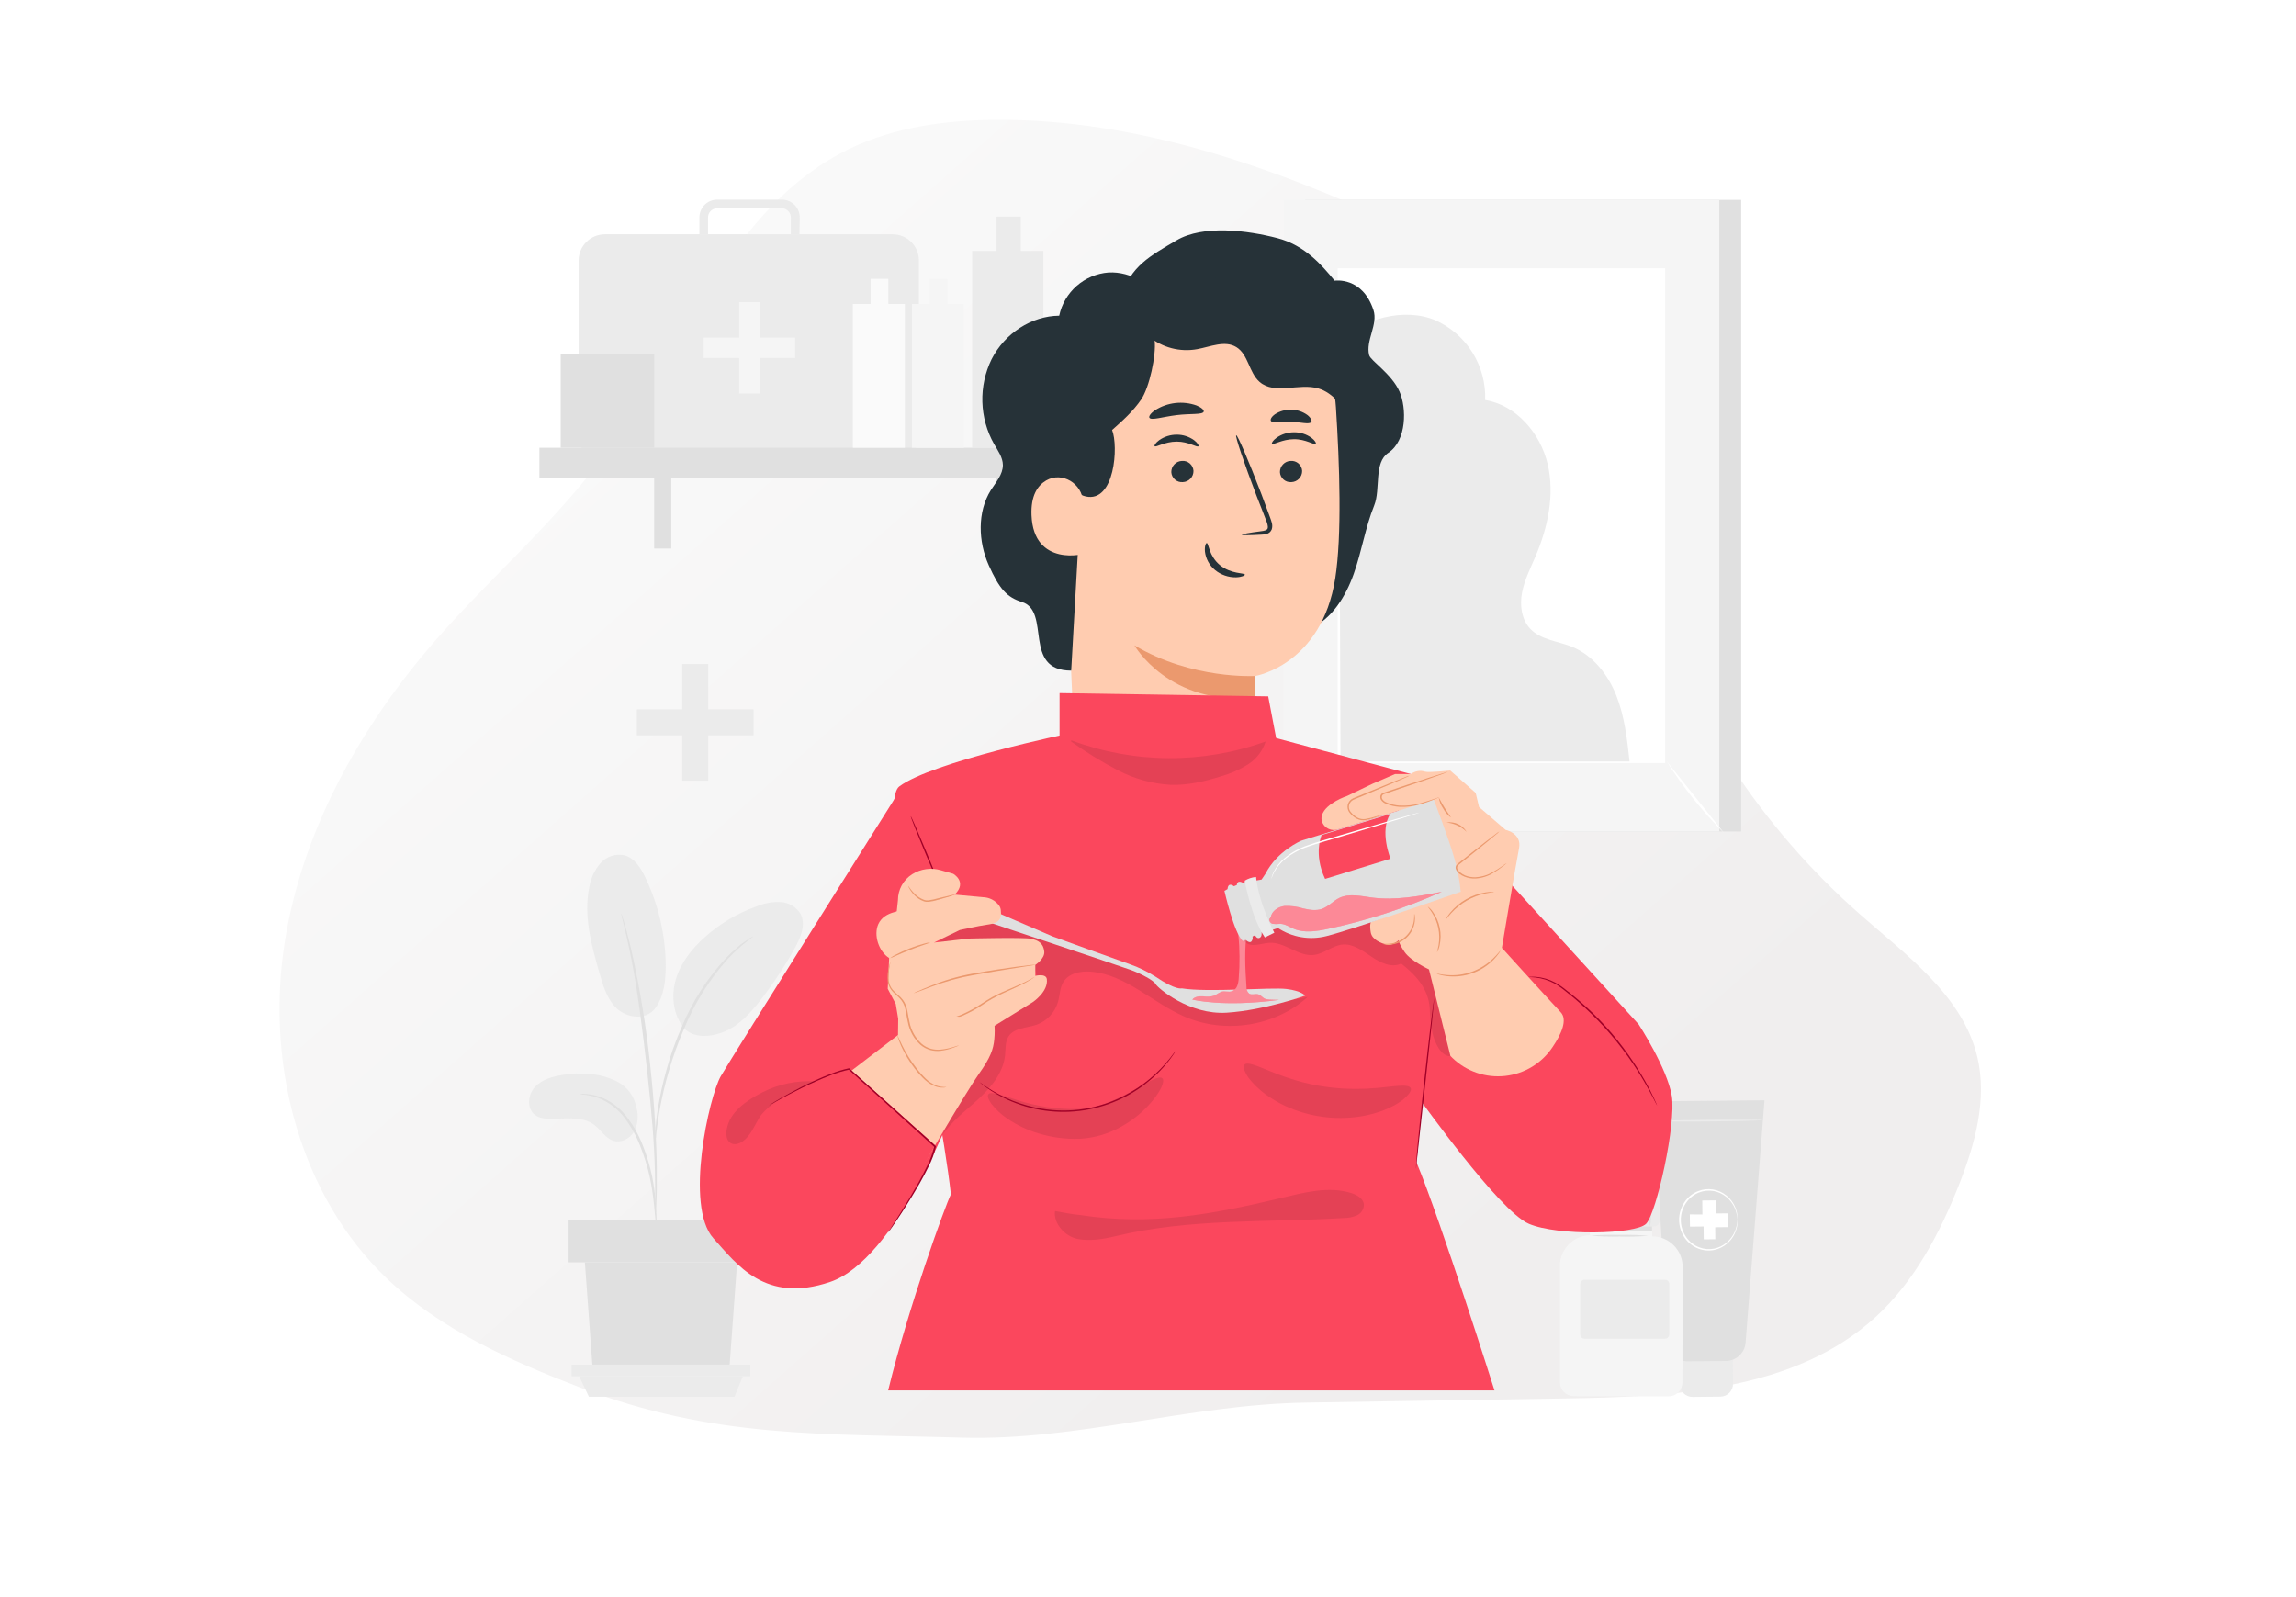 <svg width="230" height="160" viewBox="0 0 230 160" fill="none" xmlns="http://www.w3.org/2000/svg">
<mask id="mask0" mask-type="alpha" maskUnits="userSpaceOnUse" x="0" y="0" width="230" height="160">
<rect width="230" height="160" fill="#C4C4C4"/>
</mask>
<g mask="url(#mask0)">
<g filter="url(#filter0_dd)">
<path d="M60.159 141.017C53.163 138.326 46.121 135.223 40.709 130.036C32.157 121.849 28.808 109.16 30.372 97.431C31.937 85.702 37.967 74.907 45.751 66.006C51.225 59.776 57.603 54.285 62.537 47.594C70.422 36.903 75.14 22.673 87.091 16.908C91.656 14.707 96.789 14.034 101.839 14.001C115.799 13.942 129.365 18.623 142.017 24.517C147.092 26.88 152.192 29.535 155.96 33.655C162.658 41.048 163.998 51.618 167.023 61.121C171.063 73.657 178.411 84.868 188.291 93.568C193.009 97.722 198.595 101.738 200.068 107.844C201.101 112.138 199.84 116.645 198.217 120.753C196.287 125.625 193.76 130.393 189.897 133.932C181.784 141.354 169.729 141.927 158.745 142.097L132.83 142.513C121.144 142.695 109.89 146.346 98.387 146.026C84.506 145.611 73.463 146.13 60.159 141.017Z" fill="url(#paint0_linear)"/>
</g>
<path d="M61.85 108.366C60.162 107.5 58.177 107.382 56.307 107.691C55.3 107.858 54.252 108.158 53.568 108.914C52.884 109.67 52.751 110.998 53.539 111.647C54.007 112.034 54.659 112.091 55.271 112.086C56.737 112.068 58.361 111.812 59.533 112.692C60.202 113.197 60.647 114.031 61.443 114.279C62.24 114.527 63.108 114.06 63.521 113.355C63.903 112.622 63.987 111.769 63.758 110.975C63.662 110.422 63.44 109.899 63.109 109.447C62.779 108.994 62.348 108.624 61.85 108.366Z" fill="#EBEBEB"/>
<path d="M65.712 100.906C64.681 102.381 62.676 101.893 61.746 100.993C60.817 100.092 60.425 98.791 60.07 97.55C59.253 94.71 58.428 91.732 59.037 88.844C59.183 87.968 59.567 87.149 60.148 86.477C60.442 86.145 60.818 85.897 61.238 85.757C61.659 85.616 62.109 85.589 62.543 85.678C63.553 85.946 64.182 86.936 64.635 87.877C65.972 90.656 66.672 93.698 66.687 96.782C66.687 98.225 66.522 99.723 65.712 100.906Z" fill="#EBEBEB"/>
<path d="M68.542 103.021C67.423 101.691 67.212 99.755 67.708 98.09C68.205 96.424 69.333 95.007 70.64 93.853C72.167 92.494 73.944 91.446 75.872 90.768C76.618 90.466 77.42 90.329 78.224 90.367C78.625 90.391 79.015 90.512 79.359 90.721C79.703 90.929 79.991 91.217 80.198 91.562C80.746 92.612 80.221 93.885 79.65 94.924C78.64 96.759 77.487 98.511 76.201 100.164C75.174 101.492 73.993 102.802 72.424 103.402C70.854 104.003 69.226 103.93 68.384 102.842" fill="#EBEBEB"/>
<path d="M65.78 123.121C65.728 122.901 65.697 122.677 65.688 122.451C65.642 121.965 65.582 121.356 65.509 120.625C65.419 119.725 65.282 118.832 65.099 117.947C64.859 116.869 64.534 115.813 64.127 114.787C63.725 113.761 63.181 112.798 62.511 111.924C61.965 111.214 61.268 110.635 60.47 110.23C59.925 109.96 59.341 109.779 58.739 109.693C58.515 109.684 58.293 109.652 58.075 109.598C58.3 109.572 58.528 109.572 58.753 109.598C59.374 109.645 59.981 109.804 60.545 110.066C61.386 110.462 62.123 111.047 62.698 111.777C63.396 112.662 63.96 113.645 64.372 114.694C64.785 115.736 65.108 116.81 65.339 117.906C65.511 118.803 65.63 119.708 65.694 120.619C65.751 121.395 65.775 122.024 65.783 122.457C65.808 122.678 65.807 122.9 65.78 123.121Z" fill="#E0E0E0"/>
<path d="M65.657 121.716C65.636 121.614 65.63 121.51 65.64 121.407V120.518C65.64 119.748 65.64 118.631 65.602 117.254C65.533 114.501 65.296 111.537 64.837 107.359C64.404 103.428 63.822 98.857 63.207 95.885C63.077 95.207 62.944 94.601 62.817 94.067C62.69 93.533 62.598 93.071 62.5 92.699L62.292 91.833C62.263 91.734 62.245 91.631 62.237 91.527C62.285 91.619 62.321 91.716 62.347 91.816L62.604 92.682C62.719 93.051 62.835 93.507 62.967 94.038C63.1 94.569 63.256 95.178 63.397 95.853C64.159 99.368 64.732 102.922 65.112 106.499C65.57 110.686 65.778 114.498 65.796 117.26C65.813 118.639 65.796 119.759 65.749 120.53C65.726 120.89 65.709 121.185 65.695 121.416C65.692 121.517 65.679 121.617 65.657 121.716Z" fill="#E0E0E0"/>
<path d="M65.636 114.362C65.614 114.054 65.614 113.744 65.636 113.436C65.69 112.594 65.786 111.755 65.925 110.923C66.129 109.688 66.401 108.465 66.741 107.261C67.141 105.781 67.654 104.334 68.274 102.932C69.336 100.345 70.859 97.973 72.77 95.931C73.102 95.582 73.455 95.254 73.826 94.947C73.991 94.811 74.132 94.658 74.279 94.566L74.689 94.277C74.935 94.089 75.197 93.922 75.471 93.778C75.514 93.836 74.363 94.514 72.911 96.061C71.062 98.123 69.581 100.487 68.531 103.05C67.921 104.444 67.406 105.878 66.99 107.341C66.588 108.689 66.323 109.924 66.124 110.966C65.925 112.008 65.835 112.865 65.754 113.456C65.74 113.761 65.7 114.064 65.636 114.362Z" fill="#E0E0E0"/>
<path d="M73.843 126.457L73.064 137.117H59.368L58.589 126.457H73.843Z" fill="#E0E0E0"/>
<path d="M75.165 122.255H56.956V126.457H75.165V122.255Z" fill="#E0E0E0"/>
<path d="M75.166 136.71V137.876H74.312H57.257V136.71H75.166Z" fill="#EBEBEB"/>
<path d="M73.578 139.925L74.418 137.876H58.015L58.993 139.925H73.578Z" fill="#EBEBEB"/>
<path d="M174.419 20.02H130.763V83.297H174.419V20.02Z" fill="#E0E0E0"/>
<path d="M172.231 20.02H128.575V83.297H172.231V20.02Z" fill="#F5F5F5"/>
<path d="M166.807 26.874H133.998V76.443H166.807V26.874Z" fill="white"/>
<path d="M166.974 76.284C168.606 78.878 170.525 81.279 172.696 83.441L166.974 76.284Z" fill="white"/>
<path d="M128.569 83.248L134.286 76.192L128.569 83.248Z" fill="white"/>
<path d="M134.288 76.192C134.339 76.233 133.101 77.846 131.523 79.794C129.944 81.742 128.62 83.288 128.571 83.257C128.522 83.225 129.757 81.603 131.338 79.652C132.92 77.701 134.238 76.152 134.288 76.192Z" fill="#E0E0E0"/>
<path d="M134.128 34.34C136.405 31.884 140.699 30.776 143.781 32.08C145.316 32.763 146.611 33.888 147.501 35.313C148.391 36.737 148.835 38.395 148.776 40.074C151.902 40.59 154.308 43.41 155.036 46.492C155.763 49.574 155.053 52.84 153.812 55.755C153.304 56.944 152.707 58.11 152.467 59.38C152.228 60.649 152.418 62.081 153.313 63.013C154.38 64.121 156.086 64.225 157.509 64.808C159.592 65.674 161.087 67.59 161.915 69.685C162.743 71.78 162.997 74.045 163.24 76.284H134.287L134.128 34.34Z" fill="#EBEBEB"/>
<path d="M80.086 23.469H79.22V21.83C79.226 21.709 79.209 21.589 79.169 21.476C79.129 21.362 79.067 21.258 78.987 21.168C78.907 21.078 78.809 21.006 78.701 20.954C78.592 20.902 78.474 20.872 78.354 20.866H71.795C71.674 20.872 71.557 20.902 71.448 20.954C71.34 21.006 71.242 21.078 71.162 21.168C71.081 21.258 71.019 21.362 70.979 21.476C70.939 21.589 70.922 21.709 70.929 21.83V23.469H70.063V21.83C70.057 21.596 70.096 21.363 70.18 21.144C70.263 20.926 70.389 20.726 70.55 20.556C70.711 20.386 70.903 20.25 71.117 20.154C71.331 20.059 71.561 20.006 71.795 20H78.38C78.614 20.006 78.844 20.059 79.058 20.154C79.271 20.25 79.464 20.386 79.625 20.556C79.786 20.726 79.912 20.926 79.995 21.144C80.078 21.363 80.118 21.596 80.112 21.83L80.086 23.469Z" fill="#EBEBEB"/>
<path d="M89.415 23.469H60.598C59.142 23.469 57.963 24.648 57.963 26.104V43.626C57.963 45.081 59.142 46.261 60.598 46.261H89.415C90.87 46.261 92.05 45.081 92.05 43.626V26.104C92.05 24.648 90.87 23.469 89.415 23.469Z" fill="#EBEBEB"/>
<path d="M76.095 30.262H74.052V39.422H76.095V30.262Z" fill="#F5F5F5"/>
<path d="M70.493 33.82V35.863H79.653V33.82H70.493Z" fill="#F5F5F5"/>
<path d="M102.251 25.134V21.7H99.824V25.134H97.389V44.847H104.517V25.134H102.251Z" fill="#EBEBEB"/>
<path d="M112.839 44.858H54.035V47.859H112.839V44.858Z" fill="#E0E0E0"/>
<path d="M67.242 47.859H65.53V54.953H67.242V47.859Z" fill="#E0E0E0"/>
<path d="M101.481 47.859H99.769V54.953H101.481V47.859Z" fill="#E0E0E0"/>
<path d="M88.988 30.45V27.93H87.213V30.45H85.433V44.858H90.644V30.45H88.988Z" fill="#FAFAFA"/>
<path d="M94.905 30.45V27.93H93.13V30.45H91.35V44.858H96.558V30.45H94.905Z" fill="#F5F5F5"/>
<path d="M65.529 35.497H56.168V44.858H65.529V35.497Z" fill="#E0E0E0"/>
<path d="M168.236 135.497L173.575 135.444L173.607 138.618C173.61 138.959 173.478 139.287 173.24 139.53C173.001 139.773 172.676 139.912 172.335 139.915L169.562 139.943C169.222 139.946 168.894 139.814 168.65 139.576C168.407 139.338 168.269 139.012 168.265 138.672L168.233 135.497L168.236 135.497Z" fill="#EBEBEB"/>
<path d="M165.618 110.331L167.075 134.465C167.096 134.976 167.312 135.46 167.679 135.816C168.046 136.173 168.535 136.375 169.046 136.381L172.931 136.343C173.43 136.329 173.905 136.129 174.263 135.782C174.622 135.435 174.837 134.966 174.867 134.468L176.757 110.227L165.618 110.331Z" fill="#E0E0E0"/>
<path d="M176.616 112.21C176.616 112.256 174.183 112.317 171.182 112.348C168.181 112.38 165.745 112.366 165.745 112.319C165.745 112.273 168.178 112.213 171.179 112.184C174.18 112.155 176.616 112.167 176.616 112.21Z" fill="#EBEBEB"/>
<path d="M166.61 112.334C166.525 112.005 166.494 111.665 166.518 111.327C166.487 110.989 166.511 110.649 166.59 110.32C166.707 110.987 166.714 111.67 166.61 112.34V112.334Z" fill="#EBEBEB"/>
<path d="M167.493 112.325C167.408 111.997 167.377 111.657 167.401 111.318C167.37 110.981 167.394 110.641 167.473 110.311C167.59 110.979 167.597 111.661 167.493 112.331V112.325Z" fill="#EBEBEB"/>
<path d="M170.537 121.669L170.523 120.267L171.911 120.252L171.926 121.565L173.057 121.554L173.071 122.933L171.819 122.948L171.83 124.148L170.67 124.16L170.656 122.87L169.291 122.884L169.276 121.661L170.537 121.669Z" fill="white"/>
<path d="M174.059 122.18C174.039 122.18 174.059 121.918 173.932 121.467C173.765 120.833 173.397 120.271 172.881 119.866C172.53 119.589 172.116 119.402 171.675 119.32C171.171 119.229 170.65 119.282 170.175 119.473C169.649 119.686 169.199 120.052 168.885 120.524C168.546 121.03 168.368 121.627 168.374 122.236C168.38 122.845 168.57 123.438 168.919 123.938C169.242 124.404 169.699 124.761 170.229 124.962C170.709 125.145 171.23 125.188 171.733 125.086C172.172 124.993 172.582 124.795 172.928 124.509C173.436 124.095 173.794 123.525 173.946 122.887C174.053 122.434 174.039 122.172 174.059 122.174C174.067 122.237 174.067 122.3 174.059 122.362C174.059 122.543 174.039 122.724 174.001 122.902C173.865 123.564 173.51 124.162 172.994 124.598C172.636 124.901 172.21 125.112 171.753 125.213C171.224 125.326 170.673 125.286 170.166 125.098C169.605 124.889 169.121 124.515 168.778 124.024C168.409 123.499 168.208 122.874 168.202 122.232C168.196 121.59 168.385 120.961 168.743 120.429C169.075 119.93 169.551 119.546 170.108 119.326C170.577 119.14 171.088 119.083 171.587 119.161C172.085 119.238 172.554 119.448 172.945 119.768C173.471 120.195 173.838 120.786 173.987 121.447C174.029 121.623 174.052 121.803 174.056 121.984C174.063 122.049 174.064 122.115 174.059 122.18Z" fill="white"/>
<path d="M156.264 126.803C156.264 130.283 156.264 135.905 156.264 138.485C156.264 138.851 156.409 139.202 156.668 139.461C156.926 139.72 157.277 139.866 157.643 139.867L167.149 139.887C167.515 139.888 167.866 139.743 168.126 139.485C168.386 139.227 168.533 138.877 168.534 138.511L168.56 126.93C168.561 126.527 168.483 126.128 168.33 125.756C168.177 125.383 167.952 125.045 167.668 124.759C167.383 124.474 167.046 124.247 166.674 124.092C166.302 123.938 165.904 123.857 165.501 123.857V122.154L159.276 122.137V123.75H159.233C158.439 123.775 157.685 124.107 157.131 124.676C156.577 125.246 156.266 126.008 156.264 126.803Z" fill="#F5F5F5"/>
<path d="M159.269 122.356V123.13L165.493 123.366L165.496 122.371L159.269 122.356Z" fill="#E0E0E0"/>
<path d="M159.421 119.766L165.375 119.78C165.604 119.781 165.824 119.872 165.986 120.035C166.148 120.198 166.239 120.418 166.238 120.648L166.234 122.319C166.234 122.392 166.22 122.464 166.191 122.532C166.163 122.599 166.122 122.661 166.07 122.712C166.018 122.764 165.957 122.805 165.889 122.833C165.822 122.86 165.749 122.875 165.676 122.874L159.108 122.858C159.035 122.858 158.962 122.844 158.895 122.815C158.827 122.787 158.766 122.746 158.715 122.694C158.663 122.642 158.622 122.581 158.594 122.513C158.566 122.446 158.552 122.373 158.552 122.3L158.556 120.629C158.557 120.4 158.648 120.181 158.811 120.019C158.973 119.857 159.192 119.766 159.421 119.766Z" fill="#EBEBEB"/>
<path d="M159.537 122.864C159.456 122.356 159.43 121.84 159.459 121.326C159.433 120.812 159.462 120.296 159.546 119.788C159.623 120.297 159.649 120.812 159.623 121.326C159.649 121.84 159.62 122.356 159.537 122.864Z" fill="#E0E0E0"/>
<path d="M160.357 122.867C160.278 122.358 160.252 121.843 160.279 121.329C160.253 120.814 160.282 120.299 160.366 119.791C160.445 120.299 160.471 120.815 160.444 121.329C160.47 121.843 160.44 122.359 160.357 122.867Z" fill="#E0E0E0"/>
<path d="M161.179 122.87C161.068 121.848 161.068 120.816 161.179 119.794C161.261 120.302 161.287 120.818 161.257 121.332C161.283 121.846 161.257 122.361 161.179 122.87Z" fill="#E0E0E0"/>
<path d="M161.999 122.87C161.918 122.362 161.891 121.846 161.921 121.332C161.895 120.818 161.923 120.302 162.005 119.794C162.086 120.302 162.112 120.818 162.083 121.332C162.109 121.846 162.08 122.362 161.999 122.87Z" fill="#E0E0E0"/>
<path d="M162.819 122.873C162.738 122.364 162.712 121.849 162.741 121.335C162.715 120.82 162.744 120.305 162.828 119.796C162.905 120.305 162.932 120.82 162.906 121.335C162.931 121.849 162.902 122.364 162.819 122.873Z" fill="#E0E0E0"/>
<path d="M163.638 122.876C163.561 122.367 163.535 121.852 163.56 121.338C163.534 120.823 163.563 120.308 163.647 119.8C163.728 120.308 163.754 120.824 163.725 121.338C163.751 121.852 163.722 122.368 163.638 122.876Z" fill="#E0E0E0"/>
<path d="M164.461 122.876C164.379 122.367 164.353 121.852 164.383 121.338C164.357 120.823 164.385 120.308 164.467 119.8C164.548 120.309 164.574 120.826 164.544 121.341C164.57 121.854 164.542 122.368 164.461 122.876Z" fill="#E0E0E0"/>
<path d="M165.294 122.879C165.213 122.37 165.186 121.854 165.216 121.34C165.19 120.826 165.219 120.31 165.302 119.802C165.38 120.311 165.406 120.826 165.38 121.34C165.406 121.855 165.377 122.37 165.294 122.879Z" fill="#E0E0E0"/>
<path d="M166.793 128.209H158.727C158.491 128.209 158.3 128.4 158.3 128.636V133.683C158.3 133.919 158.491 134.11 158.727 134.11H166.793C167.029 134.11 167.22 133.919 167.22 133.683V128.636C167.22 128.4 167.029 128.209 166.793 128.209Z" fill="#EBEBEB"/>
<path d="M165.136 123.802C164.171 123.881 163.203 123.906 162.235 123.877C161.273 123.903 160.309 123.873 159.35 123.787C160.314 123.71 161.282 123.685 162.25 123.712C163.213 123.689 164.176 123.718 165.136 123.802Z" fill="#E0E0E0"/>
<path d="M70.946 66.519H68.337V78.209H70.946V66.519Z" fill="#EBEBEB"/>
<path d="M63.799 71.061V73.67H75.489V71.061H63.799Z" fill="#EBEBEB"/>
<path d="M131.282 62.973C133.449 61.968 134.805 59.749 135.61 57.49C136.415 55.23 136.765 52.849 137.662 50.63C138.32 48.979 137.596 46.342 139.079 45.361C140.935 44.131 140.914 40.867 140.199 39.24C139.42 37.465 137.313 36.149 137.157 35.586C136.779 34.112 138.063 32.513 137.587 31.067C136.467 27.671 133.697 28.118 133.697 28.118C132.436 26.588 130.73 24.571 127.96 23.853C124.959 23.076 120.535 22.502 117.86 24.075C115.185 25.648 113.225 26.698 112.362 29.676" fill="#263238"/>
<path d="M125.657 78.305C125.767 70.576 125.758 67.676 125.761 67.719C125.761 67.719 132.398 66.603 133.758 57.934C134.433 53.622 134.199 46.555 133.824 40.781C133.484 35.586 130.026 29.211 124.846 29.771L108.686 33.895C107.927 33.977 107.226 34.34 106.722 34.913C106.218 35.487 105.948 36.228 105.965 36.992L107.783 78.157" fill="#FFCCB0"/>
<path d="M130.442 47.176C130.444 47.465 130.334 47.745 130.134 47.954C129.934 48.164 129.661 48.287 129.371 48.298C129.229 48.311 129.086 48.295 128.951 48.251C128.815 48.208 128.69 48.137 128.582 48.044C128.475 47.951 128.387 47.837 128.324 47.709C128.261 47.581 128.225 47.442 128.217 47.3C128.214 47.011 128.324 46.732 128.523 46.522C128.723 46.312 128.995 46.187 129.285 46.175C129.427 46.162 129.57 46.179 129.706 46.223C129.841 46.267 129.967 46.338 130.075 46.431C130.182 46.524 130.271 46.638 130.334 46.766C130.397 46.894 130.433 47.033 130.442 47.176Z" fill="#263238"/>
<path d="M131.802 44.469C131.663 44.613 130.821 43.993 129.626 43.999C128.431 44.004 127.554 44.605 127.424 44.457C127.361 44.394 127.499 44.131 127.88 43.854C128.397 43.493 129.013 43.301 129.643 43.306C130.265 43.302 130.871 43.496 131.375 43.86C131.744 44.134 131.868 44.397 131.802 44.469Z" fill="#263238"/>
<path d="M119.557 47.176C119.561 47.465 119.452 47.745 119.252 47.955C119.052 48.165 118.779 48.288 118.489 48.298C118.348 48.311 118.205 48.295 118.069 48.251C117.934 48.208 117.808 48.137 117.701 48.044C117.593 47.951 117.505 47.837 117.442 47.709C117.379 47.581 117.343 47.442 117.335 47.3C117.331 47.01 117.441 46.73 117.64 46.52C117.839 46.31 118.113 46.186 118.403 46.175C118.545 46.162 118.688 46.179 118.823 46.223C118.959 46.267 119.084 46.338 119.192 46.431C119.299 46.525 119.387 46.639 119.45 46.767C119.513 46.894 119.549 47.034 119.557 47.176Z" fill="#263238"/>
<path d="M120.048 44.708C119.909 44.856 119.064 44.235 117.869 44.241C116.674 44.247 115.797 44.844 115.667 44.7C115.604 44.633 115.742 44.374 116.126 44.094C116.642 43.734 117.257 43.543 117.886 43.545C118.508 43.543 119.114 43.738 119.618 44.102C119.987 44.382 120.114 44.645 120.048 44.708Z" fill="#263238"/>
<path d="M124.405 53.571C124.405 53.502 125.143 53.372 126.347 53.216C126.653 53.181 126.941 53.121 126.993 52.913C127.045 52.705 126.935 52.362 126.785 52.007C126.497 51.271 126.208 50.495 125.879 49.684C124.618 46.377 123.703 43.655 123.836 43.606C123.969 43.557 125.1 46.203 126.364 49.505C126.666 50.322 126.955 51.102 127.23 51.842C127.345 52.191 127.547 52.584 127.391 53.043C127.347 53.15 127.279 53.246 127.192 53.324C127.105 53.401 127.001 53.458 126.889 53.49C126.721 53.536 126.547 53.561 126.373 53.562C125.164 53.631 124.41 53.637 124.405 53.571Z" fill="#263238"/>
<path d="M125.758 67.72C125.758 67.72 119.432 68.109 113.638 64.649C113.638 64.649 117.078 70.738 125.758 69.91V67.72Z" fill="#EB996E"/>
<path d="M120.887 54.405C121.083 54.405 121.089 55.692 122.2 56.609C123.311 57.527 124.696 57.383 124.705 57.565C124.725 57.645 124.399 57.819 123.816 57.836C123.055 57.848 122.314 57.592 121.724 57.112C121.158 56.65 120.792 55.987 120.705 55.262C120.656 54.719 120.8 54.396 120.887 54.405Z" fill="#263238"/>
<path d="M120.579 41.24C120.463 41.563 119.269 41.413 117.866 41.586C116.464 41.759 115.329 42.143 115.142 41.852C115.058 41.71 115.254 41.404 115.719 41.09C116.329 40.702 117.019 40.458 117.737 40.377C118.455 40.296 119.182 40.38 119.863 40.622C120.371 40.83 120.631 41.084 120.579 41.24Z" fill="#263238"/>
<path d="M131.354 42.282C131.143 42.553 130.32 42.282 129.334 42.261C128.347 42.241 127.504 42.449 127.313 42.166C127.23 42.028 127.36 41.754 127.726 41.497C128.214 41.18 128.79 41.023 129.371 41.049C129.954 41.055 130.519 41.245 130.987 41.592C131.331 41.872 131.446 42.16 131.354 42.282Z" fill="#263238"/>
<path d="M112.939 29.122C112.936 29.993 113.124 30.854 113.491 31.644C113.858 32.434 114.394 33.133 115.062 33.692C115.73 34.251 116.513 34.656 117.355 34.879C118.197 35.101 119.078 35.134 119.934 34.977C121.259 34.735 122.708 34.066 123.853 34.773C125.06 35.514 125.109 37.329 126.179 38.259C127.706 39.586 130.136 38.34 132.075 38.917C133.573 39.361 134.508 40.792 135.503 41.996C136.499 43.199 137.988 44.345 139.486 43.9C139.39 42.556 139.292 41.194 138.891 39.904C138.49 38.614 137.754 37.387 136.623 36.648C136.002 36.244 135.284 35.999 134.707 35.535C133.466 34.53 133.177 32.784 132.398 31.382C131.893 30.48 131.18 29.712 130.319 29.141C129.458 28.57 128.473 28.212 127.446 28.098C125.743 27.925 123.983 28.435 122.324 28.017C121.094 27.708 120.015 26.909 118.777 26.672C116.353 26.213 114.102 27.953 112.345 29.685" fill="#263238"/>
<path d="M120.696 32.574C119.608 32.262 117.389 31.558 116.812 30.617C115.545 28.568 113.315 27.171 111.041 27.296C109.861 27.388 108.743 27.86 107.854 28.64C106.964 29.42 106.351 30.467 106.106 31.624C103.347 31.647 100.655 33.379 99.333 35.985C98.682 37.315 98.364 38.784 98.407 40.264C98.449 41.745 98.851 43.193 99.578 44.483C99.962 45.141 100.444 45.799 100.464 46.578C100.464 47.542 99.763 48.31 99.258 49.103C97.887 51.279 97.988 54.266 99.05 56.633C100.112 58.999 100.859 59.836 102.372 60.309C105.327 61.238 102.389 67.183 107.306 67.183L108.299 49.562C108.443 49.641 108.598 49.698 108.758 49.733C111.67 50.391 112.053 44.706 111.404 43.078C112.457 42.143 113.522 41.196 114.327 40.007C115.133 38.819 115.837 35.581 115.666 34.12C116.702 34.184 121.173 32.709 120.696 32.574Z" fill="#263238"/>
<path d="M108.499 50.284C108.407 48.44 106.398 47.208 104.8 48.134C103.934 48.639 103.25 49.66 103.331 51.617C103.538 56.837 108.733 55.545 108.733 55.395C108.747 55.302 108.606 52.442 108.499 50.284Z" fill="#FFCCB0"/>
<path d="M149.71 139.292C149.71 139.292 144.345 122.33 141.898 116.449L143.081 104.002L147.825 84.338L142.054 77.736L124.298 73L107.104 73.476C107.104 73.476 93.35 76.319 90.078 78.792C87.602 80.668 94.055 108.804 95.255 119.646C94.733 120.665 91.022 130.849 88.97 139.292H149.71Z" fill="#FB475D"/>
<path d="M94.366 89.283C94.326 89.3 93.593 87.629 92.73 85.557C91.867 83.485 91.192 81.785 91.232 81.768C91.273 81.751 91.994 83.427 92.86 85.496C93.725 87.566 94.404 89.268 94.366 89.283Z" fill="#A00027"/>
<path d="M142.406 110.409C142.117 109.916 150.128 121.3 153.15 122.599C156.035 123.84 163.853 123.666 164.898 122.599C165.942 121.531 167.931 112.562 167.472 109.789C167.013 107.015 164.153 102.62 164.153 102.62L142.123 78.446L142.412 110.409" fill="#FB475D"/>
<g opacity="0.3">
<path opacity="0.3" d="M93.942 114.496C94.77 112.805 96.329 111.61 97.731 110.358C99.134 109.105 100.496 107.57 100.683 105.694C100.747 105.056 100.683 104.358 101.033 103.821C101.61 102.955 102.839 102.99 103.814 102.667C104.334 102.483 104.803 102.177 105.181 101.776C105.559 101.374 105.835 100.888 105.987 100.358C106.172 99.7 106.161 98.97 106.516 98.384C107.052 97.501 108.247 97.259 109.266 97.34C112.766 97.614 115.459 100.462 118.682 101.853C122.722 103.599 127.743 102.828 130.996 99.873L126.09 100.803C124.376 101.129 122.604 101.452 120.895 101.059C118.933 100.606 117.32 99.262 115.591 98.226C113.479 96.962 111.139 96.139 108.816 95.323L101.714 92.832C100.354 92.353 98.929 91.868 97.503 92.07C96.661 92.2 95.872 92.56 95.221 93.11C94.57 93.66 94.084 94.379 93.815 95.187C95.123 95.62 96.545 95.406 97.91 95.219C99.275 95.031 100.718 94.881 101.985 95.426C103.252 95.972 104.213 97.464 103.699 98.742C103.001 100.474 100.429 100.494 99.223 101.917C98.531 102.733 98.406 103.867 98.173 104.912C97.402 108.375 95.221 111.356 93.094 114.213" fill="black"/>
</g>
<path d="M98.612 92.246C98.612 92.246 112.518 96.881 113.329 97.187C114.293 97.547 115.58 98.22 115.765 98.586C115.95 98.953 119.112 101.691 122.89 101.449C126.667 101.207 130.745 99.743 130.745 99.743C130.745 99.743 130.379 99.256 128.858 99.074C127.337 98.892 121 99.441 118.382 99.013C118.382 99.013 117.805 99.241 115.71 97.816C114.947 97.339 114.135 96.943 113.289 96.635C112.002 96.188 105.425 93.802 105.425 93.802L97.867 90.549L98.612 92.246Z" fill="#E0E0E0"/>
<path d="M128.021 100.182C128.451 100.124 127.155 100.222 126.751 100.069C126.486 99.971 126.312 99.688 126.038 99.611C125.764 99.533 125.395 99.706 125.135 99.544C125.04 99.462 124.967 99.358 124.919 99.242C124.872 99.126 124.853 99 124.864 98.875C124.737 97.065 124.636 95.039 124.924 93.25C124.924 93.25 124.751 92.529 124.595 92.526C124.44 92.523 124.073 92.771 124.053 93.64C124.196 95.096 124.207 96.562 124.087 98.02C124.076 98.279 124.025 98.534 123.935 98.776C123.888 98.898 123.816 99.008 123.723 99.1C123.631 99.191 123.52 99.262 123.398 99.308C123.06 99.417 122.685 99.253 122.344 99.354C122.114 99.463 121.892 99.59 121.681 99.732C121.309 99.854 120.912 99.883 120.526 99.815C120.134 99.792 119.692 99.836 119.438 100.136C119.433 100.136 122.495 100.918 128.021 100.182Z" fill="#FB475D"/>
<g opacity="0.3">
<path opacity="0.3" d="M124.742 94.373C125.34 94.965 126.326 94.497 127.166 94.448C128.725 94.356 130.075 95.85 131.622 95.666C132.643 95.544 133.483 94.71 134.508 94.621C135.532 94.532 136.505 95.242 137.393 95.845C138.282 96.448 139.414 96.999 140.366 96.526C141.864 97.706 143.07 99.054 143.22 100.955C143.237 101.828 143.334 102.697 143.508 103.553C143.742 104.47 144.34 105.815 145.289 105.812C145.318 102.372 145.099 99.031 143.451 96.001C142.792 94.735 141.793 93.679 140.565 92.953C138.868 92.001 136.813 91.923 134.877 92.087C132.941 92.252 131.01 92.665 129.062 92.575C128.153 92.535 127.227 92.393 126.344 92.613C125.461 92.832 124.612 93.556 124.612 94.465" fill="black"/>
</g>
<path d="M156.348 101.411C154.507 99.449 150.45 94.953 150.45 94.953C150.45 94.953 151.864 86.503 152.167 84.988C152.47 83.473 150.822 83.136 150.822 83.136L148.161 80.844L147.824 79.43L145.275 77.191C145.275 77.191 143.169 77.416 142.773 77.309C142.532 77.229 142.274 77.209 142.023 77.25C141.772 77.292 141.534 77.393 141.331 77.546H139.746L137.484 78.521L134.947 79.739C134.947 79.739 132.812 80.437 132.431 81.658C132.348 81.909 132.363 82.183 132.474 82.423C132.605 82.702 132.833 82.924 133.116 83.047C133.398 83.169 133.716 83.185 134.009 83.09L140.107 81.205L146.075 89.222L137.331 92.373C137.331 92.373 137.181 92.621 137.314 93.395C137.446 94.168 138.358 94.474 138.898 94.641C139.437 94.809 140.11 94.191 140.11 94.191C140.11 94.191 140.11 94.506 140.716 95.386C141.322 96.266 143.149 97.117 143.149 97.117L145.293 105.775C145.293 105.775 145.362 105.853 145.498 105.985C146.193 106.655 147.027 107.164 147.942 107.475C148.856 107.786 149.827 107.892 150.787 107.784C151.747 107.677 152.671 107.36 153.494 106.855C154.317 106.35 155.019 105.67 155.549 104.863C156.415 103.584 157.041 102.153 156.348 101.411Z" fill="#FFCCB0"/>
<path d="M89.928 79.52C89.928 79.52 73.387 105.781 72.212 107.801C71.038 109.821 68.562 120.833 71.468 124.056C73.817 126.653 76.639 130.642 83.17 128.422C89.7 126.203 95.29 111.581 95.29 111.581L93.533 107.726L89.928 79.52Z" fill="#FB475D"/>
<path d="M106.141 74.845V69.434L127.042 69.763L128.107 75.35H106.432" fill="#FB475D"/>
<path d="M98.436 89.882L95.645 89.62L89.585 91.374C88.887 91.562 88.278 91.923 87.981 92.584C87.496 93.66 88.009 95.308 89.069 95.974L88.927 99.056L89.729 100.577L90.047 102.496L91.328 102.975L93.368 105.056L97.085 104.335L103.457 100.393C103.457 100.393 105.033 99.339 104.865 98.084C104.787 97.489 103.711 97.761 103.711 97.761V96.664C103.711 96.664 104.683 96.041 104.608 95.322C104.522 94.494 104.017 94.208 103.295 94.047C102.574 93.885 97.074 94.024 97.074 94.024L93.556 94.425L96.153 93.166C96.153 93.166 98.127 92.737 98.837 92.641C99.619 92.534 100.389 92.379 100.262 91.305C100.267 91.1 100.208 90.898 100.092 90.728C99.902 90.467 99.653 90.255 99.365 90.108C99.077 89.961 98.759 89.884 98.436 89.882Z" fill="#FFCCB0"/>
<path d="M94.248 87.178L95.486 87.536C95.486 87.536 96.929 88.336 95.645 89.614L92.199 90.708L89.815 91.441L89.951 90.18C89.95 89.662 90.079 89.152 90.328 88.698C90.577 88.244 90.936 87.86 91.374 87.582C91.796 87.314 92.272 87.139 92.767 87.07C93.263 87 93.768 87.037 94.248 87.178Z" fill="#FFCCB0"/>
<path d="M103.722 96.659L101.904 96.947C100.781 97.129 99.226 97.369 97.517 97.683C96.058 97.939 94.628 98.338 93.246 98.872L91.994 99.343C91.841 99.408 91.684 99.462 91.523 99.504C91.667 99.421 91.816 99.35 91.971 99.29C92.259 99.161 92.686 98.979 93.217 98.768C94.595 98.203 96.03 97.787 97.497 97.527C99.208 97.216 100.77 96.991 101.898 96.838C103.026 96.685 103.727 96.615 103.722 96.659Z" fill="#EB996E"/>
<path d="M103.633 97.879C103.633 97.879 103.601 97.911 103.538 97.954C103.474 97.998 103.379 98.07 103.249 98.147C102.887 98.368 102.513 98.568 102.129 98.748C101.168 99.224 99.766 99.723 98.43 100.658C97.791 101.087 97.115 101.457 96.41 101.763C95.824 102.003 95.209 102.163 94.58 102.24C94.158 102.29 93.732 102.302 93.308 102.274C93.157 102.274 93.042 102.248 92.964 102.237C92.886 102.225 92.843 102.217 92.846 102.211C93.001 102.203 93.156 102.203 93.311 102.211C93.73 102.219 94.15 102.192 94.566 102.13C95.182 102.041 95.784 101.874 96.358 101.634C97.055 101.323 97.724 100.953 98.358 100.528C98.701 100.309 99.036 100.084 99.376 99.899C99.717 99.715 100.052 99.55 100.375 99.403L102.106 98.647C102.594 98.43 102.972 98.237 103.24 98.093C103.366 98.013 103.497 97.941 103.633 97.879Z" fill="#EB996E"/>
<path d="M93.183 94.416C93.183 94.46 92.269 94.722 91.163 95.155C90.058 95.588 89.201 96.021 89.181 95.975C89.345 95.841 89.527 95.731 89.72 95.646C90.17 95.408 90.634 95.197 91.108 95.014C91.58 94.828 92.062 94.669 92.551 94.537C92.755 94.468 92.968 94.428 93.183 94.416Z" fill="#EB996E"/>
<path d="M95.645 89.62C95.406 89.728 95.156 89.814 94.9 89.874L94.078 90.111C93.743 90.217 93.399 90.295 93.051 90.344C92.955 90.353 92.858 90.353 92.762 90.344C92.663 90.331 92.566 90.305 92.473 90.266C92.312 90.205 92.158 90.124 92.015 90.027C91.775 89.862 91.561 89.663 91.38 89.435C91.257 89.284 91.149 89.121 91.059 88.948C91.021 88.887 90.995 88.819 90.984 88.749C91.007 88.749 91.14 89.008 91.46 89.366C91.646 89.575 91.858 89.759 92.093 89.912C92.229 89.999 92.374 90.072 92.525 90.131C92.603 90.161 92.683 90.182 92.765 90.194C92.851 90.203 92.938 90.203 93.025 90.194C93.366 90.147 93.704 90.073 94.035 89.975L94.88 89.776C95.13 89.701 95.386 89.648 95.645 89.62Z" fill="#EB996E"/>
<path d="M89.989 100.854L89.957 103.691L83.279 108.799L92.058 117.456C92.058 117.456 96.866 109.252 98.049 107.596C99.232 105.939 99.512 105.094 99.601 104.118C99.657 103.568 99.657 103.013 99.601 102.462L89.989 100.854Z" fill="#FFCCB0"/>
<path d="M96.08 104.724C96.042 104.748 96.001 104.767 95.959 104.782C95.878 104.816 95.757 104.865 95.598 104.923C95.151 105.097 94.683 105.213 94.207 105.27C93.874 105.304 93.536 105.28 93.211 105.197C92.836 105.097 92.489 104.912 92.196 104.658C91.546 104.057 91.106 103.262 90.943 102.392C90.834 101.942 90.79 101.492 90.686 101.079C90.608 100.681 90.416 100.313 90.135 100.02C89.867 99.732 89.558 99.512 89.324 99.227C89.112 98.961 88.976 98.643 88.932 98.306C88.881 97.827 88.919 97.343 89.044 96.878C89.085 96.713 89.122 96.589 89.148 96.502C89.158 96.458 89.174 96.415 89.197 96.376C89.197 96.376 89.165 96.56 89.102 96.889C89.002 97.349 88.98 97.822 89.036 98.289C89.082 98.608 89.216 98.907 89.422 99.154C89.642 99.42 89.95 99.639 90.236 99.928C90.536 100.232 90.745 100.614 90.839 101.03C90.946 101.46 90.992 101.896 91.099 102.346C91.254 103.187 91.674 103.957 92.297 104.542C92.572 104.786 92.898 104.965 93.252 105.065C93.563 105.149 93.886 105.178 94.207 105.151C94.676 105.106 95.139 105.009 95.586 104.863C95.748 104.806 95.913 104.76 96.08 104.724Z" fill="#EB996E"/>
<path d="M94.799 108.894C94.709 108.935 94.61 108.955 94.511 108.955C94.234 108.967 93.957 108.924 93.697 108.828C93.313 108.682 92.96 108.463 92.658 108.184C92.294 107.846 91.96 107.476 91.66 107.079C91.105 106.368 90.637 105.593 90.266 104.77C90.127 104.456 90.029 104.193 89.977 104.011C89.939 103.919 89.913 103.822 89.899 103.723C89.922 103.723 90.073 104.112 90.376 104.727C90.768 105.528 91.242 106.286 91.79 106.99C92.084 107.379 92.409 107.745 92.762 108.083C93.047 108.358 93.381 108.578 93.746 108.73C94.082 108.859 94.441 108.915 94.799 108.894Z" fill="#EB996E"/>
<g opacity="0.6">
<path opacity="0.6" d="M128.021 100.182C128.451 100.124 127.155 100.222 126.751 100.069C126.486 99.971 126.312 99.688 126.038 99.611C125.764 99.533 125.395 99.706 125.135 99.544C125.04 99.462 124.967 99.358 124.919 99.242C124.872 99.126 124.853 99 124.864 98.875C124.737 97.065 124.636 95.039 124.924 93.25C124.924 93.25 124.751 92.529 124.595 92.526C124.44 92.523 124.073 92.771 124.053 93.64C124.196 95.096 124.207 96.562 124.087 98.02C124.076 98.279 124.025 98.534 123.935 98.776C123.888 98.898 123.816 99.008 123.723 99.1C123.631 99.191 123.52 99.262 123.398 99.308C123.06 99.417 122.685 99.253 122.344 99.354C122.114 99.463 121.892 99.59 121.681 99.732C121.309 99.854 120.912 99.883 120.526 99.815C120.134 99.792 119.692 99.836 119.438 100.136C119.433 100.136 122.495 100.918 128.021 100.182Z" fill="white"/>
</g>
<path d="M126.785 93.394L128.015 92.965C128.721 93.43 129.516 93.743 130.35 93.884C131.183 94.025 132.037 93.991 132.857 93.784C135.668 93.08 146.328 89.331 146.328 89.331C146.223 88.222 146.014 87.124 145.705 86.053C145.156 84.062 143.633 80.117 143.633 80.117L130.358 84.218C130.358 84.218 127.937 85.234 126.765 87.536L126.376 88.114L125.712 88.229" fill="#E0E0E0"/>
<path d="M125.112 88.226L124.497 88.431C124.497 88.431 123.949 88.091 123.897 88.662L123.609 88.783C123.609 88.783 123.031 88.299 122.968 89.072L122.656 89.245C122.656 89.245 123.609 93.47 124.492 94.263L124.78 94.159C124.78 94.159 125.173 94.526 125.357 94.318C125.413 94.248 125.451 94.167 125.471 94.08C125.49 93.993 125.49 93.903 125.47 93.816L125.724 93.692C125.724 93.692 125.894 94.076 126.168 93.96C126.442 93.845 126.379 93.432 126.379 93.432L126.884 92.411L125.112 88.226Z" fill="#E0E0E0"/>
<path d="M124.685 88.226C124.685 88.226 125.331 91.897 126.705 93.908L127.657 93.441C127.657 93.441 126.11 90.555 125.822 87.851C125.419 87.89 125.031 88.018 124.685 88.226Z" fill="#EBEBEB"/>
<path d="M143.651 100.064C143.657 100.122 143.657 100.181 143.651 100.24C143.651 100.37 143.625 100.528 143.607 100.736C143.561 101.186 143.501 101.807 143.426 102.56C143.258 104.118 143.03 106.236 142.776 108.577C142.522 110.917 142.286 113.032 142.115 114.591C142.035 115.344 141.968 115.962 141.919 116.412C141.899 116.614 141.885 116.778 141.87 116.908C141.856 117.038 141.87 117.075 141.87 117.081C141.818 117.081 141.87 116.12 142.02 114.579C142.17 113.038 142.381 110.909 142.641 108.559C142.9 106.21 143.143 104.087 143.33 102.548C143.426 101.795 143.504 101.181 143.561 100.73C143.59 100.528 143.613 100.364 143.63 100.237C143.63 100.179 143.637 100.12 143.651 100.064Z" fill="#A00027"/>
<path d="M153.096 97.879C153.159 97.866 153.224 97.859 153.289 97.859C153.474 97.848 153.659 97.848 153.843 97.859C154.527 97.915 155.192 98.112 155.797 98.436C156.205 98.667 156.591 98.935 156.951 99.236C157.156 99.386 157.358 99.553 157.566 99.723C157.774 99.894 157.99 100.067 158.204 100.254C159.138 101.059 160.023 101.919 160.853 102.831C161.678 103.747 162.449 104.71 163.161 105.717C163.816 106.646 164.35 107.521 164.777 108.265C165.204 109.01 165.508 109.639 165.71 110.075L165.935 110.58C165.963 110.637 165.987 110.697 166.004 110.759C165.965 110.707 165.933 110.651 165.909 110.591C165.842 110.467 165.759 110.303 165.658 110.101C165.438 109.673 165.115 109.059 164.685 108.32C164.255 107.581 163.707 106.718 163.049 105.795C162.332 104.8 161.562 103.845 160.74 102.935C159.913 102.027 159.034 101.168 158.108 100.361C157.901 100.173 157.687 99.997 157.479 99.827C157.271 99.657 157.072 99.49 156.873 99.337C156.518 99.037 156.138 98.768 155.736 98.534C155.145 98.21 154.496 98.004 153.826 97.928C153.364 97.873 153.099 97.897 153.096 97.879Z" fill="#A00027"/>
<path d="M141.681 91.553C141.71 91.616 141.725 91.684 141.728 91.753C141.751 91.936 141.751 92.121 141.728 92.304C141.653 92.919 141.366 93.489 140.916 93.915C140.466 94.341 139.881 94.596 139.263 94.635C139.079 94.651 138.894 94.643 138.712 94.612C138.643 94.606 138.577 94.586 138.516 94.555C138.516 94.526 138.804 94.586 139.252 94.532C139.838 94.468 140.388 94.213 140.817 93.808C141.247 93.403 141.532 92.869 141.629 92.287C141.696 91.842 141.652 91.556 141.681 91.553Z" fill="#EB996E"/>
<path d="M143.032 90.823C143.229 90.967 143.399 91.145 143.534 91.349C143.875 91.828 144.11 92.374 144.227 92.95C144.347 93.528 144.342 94.126 144.213 94.702C144.17 94.942 144.085 95.172 143.962 95.383C143.936 95.383 144.034 95.114 144.109 94.681C144.303 93.543 144.062 92.373 143.433 91.403C143.205 91.043 143.015 90.843 143.032 90.823Z" fill="#EB996E"/>
<path d="M144.193 79.857C144.154 79.883 144.112 79.905 144.069 79.921L143.705 80.074C143.255 80.262 142.794 80.425 142.326 80.561C141.628 80.775 140.899 80.866 140.17 80.83C139.737 80.801 139.311 80.703 138.909 80.541C138.67 80.472 138.464 80.317 138.332 80.106C138.271 79.985 138.255 79.847 138.286 79.716C138.307 79.65 138.342 79.59 138.39 79.54C138.437 79.49 138.495 79.452 138.56 79.427C140.352 78.813 141.959 78.293 143.131 77.912L144.522 77.471L144.903 77.358C144.946 77.342 144.992 77.332 145.038 77.329C144.998 77.352 144.955 77.371 144.911 77.387L144.539 77.526L143.165 78.01L138.62 79.563C138.575 79.578 138.535 79.603 138.502 79.638C138.469 79.672 138.445 79.714 138.433 79.759C138.407 79.856 138.418 79.959 138.464 80.048C138.58 80.223 138.752 80.352 138.952 80.414C139.341 80.573 139.752 80.67 140.17 80.703C140.884 80.744 141.6 80.666 142.288 80.472C142.88 80.313 143.347 80.143 143.673 80.031L144.048 79.903C144.093 79.879 144.142 79.864 144.193 79.857Z" fill="#EB996E"/>
<path d="M138.346 81.695C138.346 81.695 138.196 81.739 137.931 81.831C137.557 81.978 137.171 82.088 136.776 82.16C136.493 82.206 136.202 82.162 135.945 82.033C135.655 81.886 135.401 81.677 135.201 81.421C135.109 81.311 135.045 81.181 135.012 81.041C134.979 80.902 134.979 80.757 135.011 80.617C135.044 80.478 135.108 80.347 135.199 80.237C135.29 80.126 135.405 80.037 135.535 79.978L136.061 79.759C137.475 79.182 138.759 78.645 139.694 78.27L140.802 77.834C140.935 77.775 141.073 77.729 141.215 77.696C141.09 77.771 140.958 77.836 140.822 77.889L139.734 78.368C138.811 78.766 137.532 79.309 136.118 79.898L135.596 80.117C135.441 80.185 135.312 80.301 135.23 80.449C135.15 80.588 135.115 80.749 135.129 80.909C135.144 81.069 135.207 81.221 135.31 81.343C135.497 81.584 135.733 81.78 136.003 81.921C136.237 82.043 136.504 82.088 136.765 82.05C137.157 81.985 137.542 81.888 137.919 81.762C138.057 81.718 138.201 81.696 138.346 81.695Z" fill="#EB996E"/>
<path d="M150.934 86.466C150.827 86.571 150.711 86.668 150.588 86.754C150.263 87.013 149.921 87.25 149.563 87.461C149.03 87.787 148.424 87.975 147.8 88.01C147.427 88.025 147.055 87.961 146.709 87.822C146.526 87.751 146.354 87.653 146.198 87.534C146.023 87.409 145.893 87.231 145.829 87.026C145.813 86.968 145.81 86.907 145.82 86.848C145.829 86.789 145.851 86.732 145.884 86.682C145.948 86.598 146.025 86.524 146.112 86.463L146.562 86.108L147.41 85.433L148.853 84.301L149.834 83.545C149.952 83.448 150.077 83.362 150.21 83.286C150.106 83.397 149.993 83.5 149.872 83.591L148.92 84.382L147.494 85.537L146.648 86.215L146.201 86.575C146.128 86.627 146.062 86.688 146.005 86.757C145.984 86.791 145.971 86.829 145.965 86.868C145.96 86.907 145.963 86.947 145.973 86.985C146.031 87.157 146.141 87.306 146.288 87.412C146.432 87.529 146.591 87.626 146.761 87.701C147.088 87.832 147.439 87.895 147.791 87.886C148.396 87.857 148.985 87.684 149.508 87.381C149.868 87.181 150.216 86.962 150.55 86.723C150.67 86.625 150.798 86.539 150.934 86.466Z" fill="#EB996E"/>
<path d="M145.327 81.889C145.014 81.652 144.758 81.35 144.576 81.003C144.351 80.683 144.199 80.318 144.132 79.932C144.172 79.915 144.374 80.388 144.709 80.925C145.044 81.462 145.358 81.86 145.327 81.889Z" fill="#EB996E"/>
<path d="M146.919 83.341C146.377 82.8 145.662 82.467 144.899 82.4C145.292 82.333 145.695 82.388 146.056 82.555C146.417 82.724 146.718 82.997 146.919 83.341Z" fill="#EB996E"/>
<path d="M149.662 89.355C149.662 89.381 149.336 89.395 148.825 89.502C148.161 89.642 147.523 89.884 146.935 90.22C146.348 90.561 145.818 90.989 145.362 91.49C145.013 91.877 144.834 92.151 144.813 92.137C144.836 92.063 144.872 91.994 144.917 91.932C145.024 91.752 145.146 91.581 145.281 91.421C146.174 90.344 147.427 89.626 148.807 89.401C149.013 89.365 149.222 89.346 149.431 89.343C149.508 89.334 149.586 89.338 149.662 89.355Z" fill="#EB996E"/>
<path d="M150.308 95.23C150.272 95.32 150.224 95.405 150.164 95.481C150.014 95.695 149.848 95.898 149.667 96.087C149.066 96.715 148.327 97.195 147.509 97.49C146.691 97.784 145.816 97.886 144.952 97.787C144.693 97.757 144.436 97.707 144.184 97.637C144.089 97.617 143.998 97.583 143.913 97.536C143.913 97.51 144.311 97.631 144.964 97.68C145.808 97.748 146.656 97.634 147.453 97.346C148.249 97.058 148.975 96.603 149.581 96.012C150.06 95.547 150.288 95.216 150.308 95.23Z" fill="#EB996E"/>
<path d="M78.82 109.613L85.299 107.252L93.665 114.732L91.186 119.162L78.82 109.613Z" fill="#FB475D"/>
<path d="M88.953 123.464C88.979 123.408 89.011 123.355 89.049 123.306L89.337 122.85C89.597 122.452 89.972 121.872 90.431 121.133C90.89 120.394 91.438 119.494 92.018 118.452C92.307 117.93 92.595 117.373 92.884 116.775C93.195 116.164 93.429 115.516 93.582 114.848L93.605 114.911L89.686 111.367C88.007 109.855 86.417 108.418 85 107.14L85.061 107.157C84.451 107.289 83.852 107.47 83.271 107.697C82.711 107.907 82.186 108.129 81.698 108.346C80.717 108.784 79.875 109.212 79.185 109.567C78.495 109.921 77.959 110.23 77.595 110.432L77.177 110.672C77.13 110.702 77.081 110.728 77.029 110.75C77.07 110.712 77.115 110.68 77.165 110.654L77.572 110.395C77.93 110.175 78.461 109.864 79.147 109.491C79.834 109.119 80.671 108.686 81.65 108.239C82.14 108.017 82.665 107.789 83.228 107.575C83.814 107.341 84.418 107.156 85.034 107.021H85.066L85.092 107.044L89.784 111.26L93.727 114.804L93.755 114.833V114.868C93.597 115.55 93.355 116.21 93.034 116.833C92.745 117.433 92.439 117.987 92.148 118.51C91.556 119.551 90.994 120.443 90.529 121.179C90.064 121.915 89.663 122.486 89.401 122.876C89.268 123.069 89.161 123.219 89.089 123.317C89.048 123.37 89.003 123.419 88.953 123.464Z" fill="#A00027"/>
<path d="M127.297 91.874C127.41 91.251 128.05 90.838 128.679 90.76C129.314 90.733 129.949 90.817 130.555 91.008C131.173 91.152 131.833 91.262 132.431 91.051C133.077 90.82 133.548 90.255 134.162 89.955C135.164 89.473 136.344 89.773 137.446 89.917C139.775 90.22 142.127 89.782 144.433 89.34C140.773 90.977 136.95 92.222 133.028 93.054C131.9 93.294 130.688 93.49 129.623 93.054C129.164 92.861 128.731 92.552 128.232 92.546C127.979 92.582 127.723 92.582 127.47 92.546C127.225 92.474 127.043 92.128 127.239 91.969" fill="#FB475D"/>
<g opacity="0.6">
<path opacity="0.6" d="M127.297 91.874C127.41 91.251 128.05 90.838 128.679 90.76C129.314 90.733 129.949 90.817 130.555 91.008C131.173 91.152 131.833 91.262 132.431 91.051C133.077 90.82 133.548 90.255 134.162 89.955C135.164 89.473 136.344 89.773 137.446 89.917C139.775 90.22 142.127 89.782 144.433 89.34C140.773 90.977 136.95 92.222 133.028 93.054C131.9 93.294 130.688 93.49 129.623 93.054C129.164 92.861 128.731 92.552 128.232 92.546C127.979 92.582 127.723 92.582 127.47 92.546C127.225 92.474 127.043 92.128 127.239 91.969" fill="white"/>
</g>
<g opacity="0.3">
<path opacity="0.3" d="M108.212 121.722C107.653 121.696 106.227 121.419 105.685 121.321C105.503 122.567 106.692 123.86 107.924 124.111C109.156 124.362 110.521 124.134 111.745 123.84C119.216 122.039 126.921 122.484 134.592 122.022C135.052 122.025 135.507 121.934 135.931 121.754C136.141 121.66 136.319 121.506 136.443 121.312C136.567 121.119 136.631 120.893 136.629 120.663C136.574 120.086 135.965 119.716 135.405 119.534C133.082 118.784 130.572 119.485 128.191 120.051C121.331 121.679 115.236 122.807 108.207 121.722" fill="black"/>
</g>
<g opacity="0.3">
<path opacity="0.3" d="M107.289 74.279C108.784 75.35 110.352 76.314 111.981 77.165C113.618 78.02 115.418 78.518 117.262 78.625C118.968 78.68 120.653 78.288 122.281 77.78C123.239 77.517 124.154 77.117 124.996 76.591C125.846 76.056 126.481 75.238 126.788 74.282C120.488 76.551 113.587 76.509 107.315 74.164" fill="black"/>
</g>
<g opacity="0.3">
<path opacity="0.3" d="M81.721 108.332C79.865 108.212 78.011 108.593 76.353 109.437C74.758 110.265 73.09 111.388 72.798 113.151C72.714 113.647 72.761 114.253 73.194 114.513C73.566 114.738 74.059 114.588 74.411 114.334C75.179 113.783 75.543 112.845 76.027 112.025C77.228 110.005 81.721 108.314 81.721 108.314" fill="black"/>
</g>
<g opacity="0.3">
<path opacity="0.3" d="M116.437 108.023C116.725 108.291 116.298 109.408 114.994 110.793C114.215 111.616 113.315 112.313 112.325 112.862C111.048 113.587 109.62 114.005 108.155 114.083C106.75 114.133 105.348 113.947 104.005 113.535C102.922 113.21 101.894 112.724 100.957 112.092C100.321 111.676 99.759 111.156 99.295 110.554C98.981 110.109 98.888 109.78 99.007 109.622C99.278 109.284 100.314 109.705 101.892 110.199C103.874 110.843 105.95 111.148 108.033 111.102C109.098 111.039 110.144 110.799 111.13 110.392C112.008 110.033 112.862 109.618 113.687 109.148C115.147 108.308 116.122 107.731 116.437 108.023Z" fill="black"/>
</g>
<g opacity="0.3">
<path opacity="0.3" d="M141.313 109.004C141.405 109.188 141.267 109.468 140.912 109.829C140.822 109.918 140.718 110.014 140.603 110.118C140.476 110.221 140.343 110.318 140.205 110.406C139.878 110.63 139.531 110.823 139.169 110.983C138.97 111.073 138.756 111.165 138.534 111.255C138.312 111.344 138.069 111.41 137.824 111.488C137.295 111.649 136.755 111.772 136.208 111.855C133.678 112.233 131.094 111.867 128.768 110.802C128.269 110.569 127.787 110.301 127.325 109.999C127.109 109.855 126.898 109.728 126.708 109.578C126.517 109.428 126.341 109.289 126.174 109.139C125.872 108.884 125.592 108.603 125.337 108.3C125.225 108.167 125.121 108.043 125.034 107.919C124.948 107.795 124.878 107.673 124.818 107.561C124.575 107.116 124.529 106.808 124.662 106.658C124.95 106.34 125.9 106.773 127.302 107.339C127.481 107.408 127.663 107.483 127.851 107.561C128.038 107.639 128.249 107.699 128.451 107.777C128.858 107.939 129.317 108.066 129.77 108.216C131.785 108.816 133.88 109.108 135.983 109.082C136.465 109.061 136.935 109.082 137.368 109.027C137.587 109.009 137.801 109.007 138.006 108.986C138.211 108.966 138.404 108.94 138.583 108.926C140.089 108.77 141.111 108.617 141.313 109.004Z" fill="black"/>
</g>
<path d="M117.765 105.29C117.73 105.358 117.691 105.424 117.646 105.486C117.56 105.607 117.447 105.798 117.274 106.02C116.797 106.664 116.259 107.26 115.667 107.8C113.713 109.611 111.265 110.801 108.634 111.219C106.003 111.636 103.307 111.263 100.889 110.147C100.159 109.814 99.464 109.413 98.811 108.949C98.574 108.79 98.41 108.643 98.291 108.554C98.229 108.51 98.171 108.461 98.118 108.406C98.184 108.443 98.248 108.485 98.309 108.531C98.433 108.611 98.597 108.753 98.843 108.9C100.491 109.999 102.354 110.735 104.308 111.058C107.175 111.553 110.124 111.085 112.697 109.728C114.457 108.814 116.001 107.535 117.228 105.977C117.41 105.76 117.516 105.575 117.62 105.46C117.663 105.399 117.712 105.342 117.765 105.29Z" fill="#A00027"/>
<path d="M132.396 83.652C132.396 83.652 131.547 85.531 132.742 88.047L139.293 86.027C139.293 86.027 138.164 83.251 139.27 81.54L132.396 83.652Z" fill="#FB475D"/>
<path d="M142.182 81.407C142.131 81.433 142.078 81.453 142.023 81.468L141.558 81.621L139.841 82.154L134.159 83.86C133.051 84.195 131.983 84.48 131.04 84.812C130.202 85.087 129.42 85.51 128.731 86.062C128.269 86.439 127.888 86.905 127.611 87.433C127.424 87.808 127.372 88.038 127.354 88.036C127.361 87.979 127.373 87.923 127.389 87.868C127.435 87.711 127.492 87.556 127.559 87.407C127.821 86.858 128.196 86.372 128.662 85.981C129.355 85.409 130.147 84.969 130.999 84.682C131.949 84.339 133.019 84.053 134.122 83.716L139.818 82.053L141.55 81.566L142.023 81.439C142.074 81.422 142.128 81.411 142.182 81.407Z" fill="white"/>
</g>
<defs>
<filter id="filter0_dd" x="10" y="-6" width="201.443" height="163.046" filterUnits="userSpaceOnUse" color-interpolation-filters="sRGB">
<feFlood flood-opacity="0" result="BackgroundImageFix"/>
<feColorMatrix in="SourceAlpha" type="matrix" values="0 0 0 0 0 0 0 0 0 0 0 0 0 0 0 0 0 0 127 0"/>
<feOffset dx="3" dy="3"/>
<feGaussianBlur stdDeviation="4"/>
<feColorMatrix type="matrix" values="0 0 0 0 0.367 0 0 0 0 0.367 0 0 0 0 0.367 0 0 0 0.4 0"/>
<feBlend mode="normal" in2="BackgroundImageFix" result="effect1_dropShadow"/>
<feColorMatrix in="SourceAlpha" type="matrix" values="0 0 0 0 0 0 0 0 0 0 0 0 0 0 0 0 0 0 127 0"/>
<feOffset dx="-5" dy="-5"/>
<feGaussianBlur stdDeviation="7.5"/>
<feColorMatrix type="matrix" values="0 0 0 0 1 0 0 0 0 1 0 0 0 0 1 0 0 0 1 0"/>
<feBlend mode="normal" in2="effect1_dropShadow" result="effect2_dropShadow"/>
<feBlend mode="normal" in="SourceGraphic" in2="effect2_dropShadow" result="shape"/>
</filter>
<linearGradient id="paint0_linear" x1="96.848" y1="12.019" x2="179.134" y2="105.092" gradientUnits="userSpaceOnUse">
<stop stop-color="#F9F9F9"/>
<stop offset="1" stop-color="#F0EEEE"/>
</linearGradient>
</defs>
</svg>
